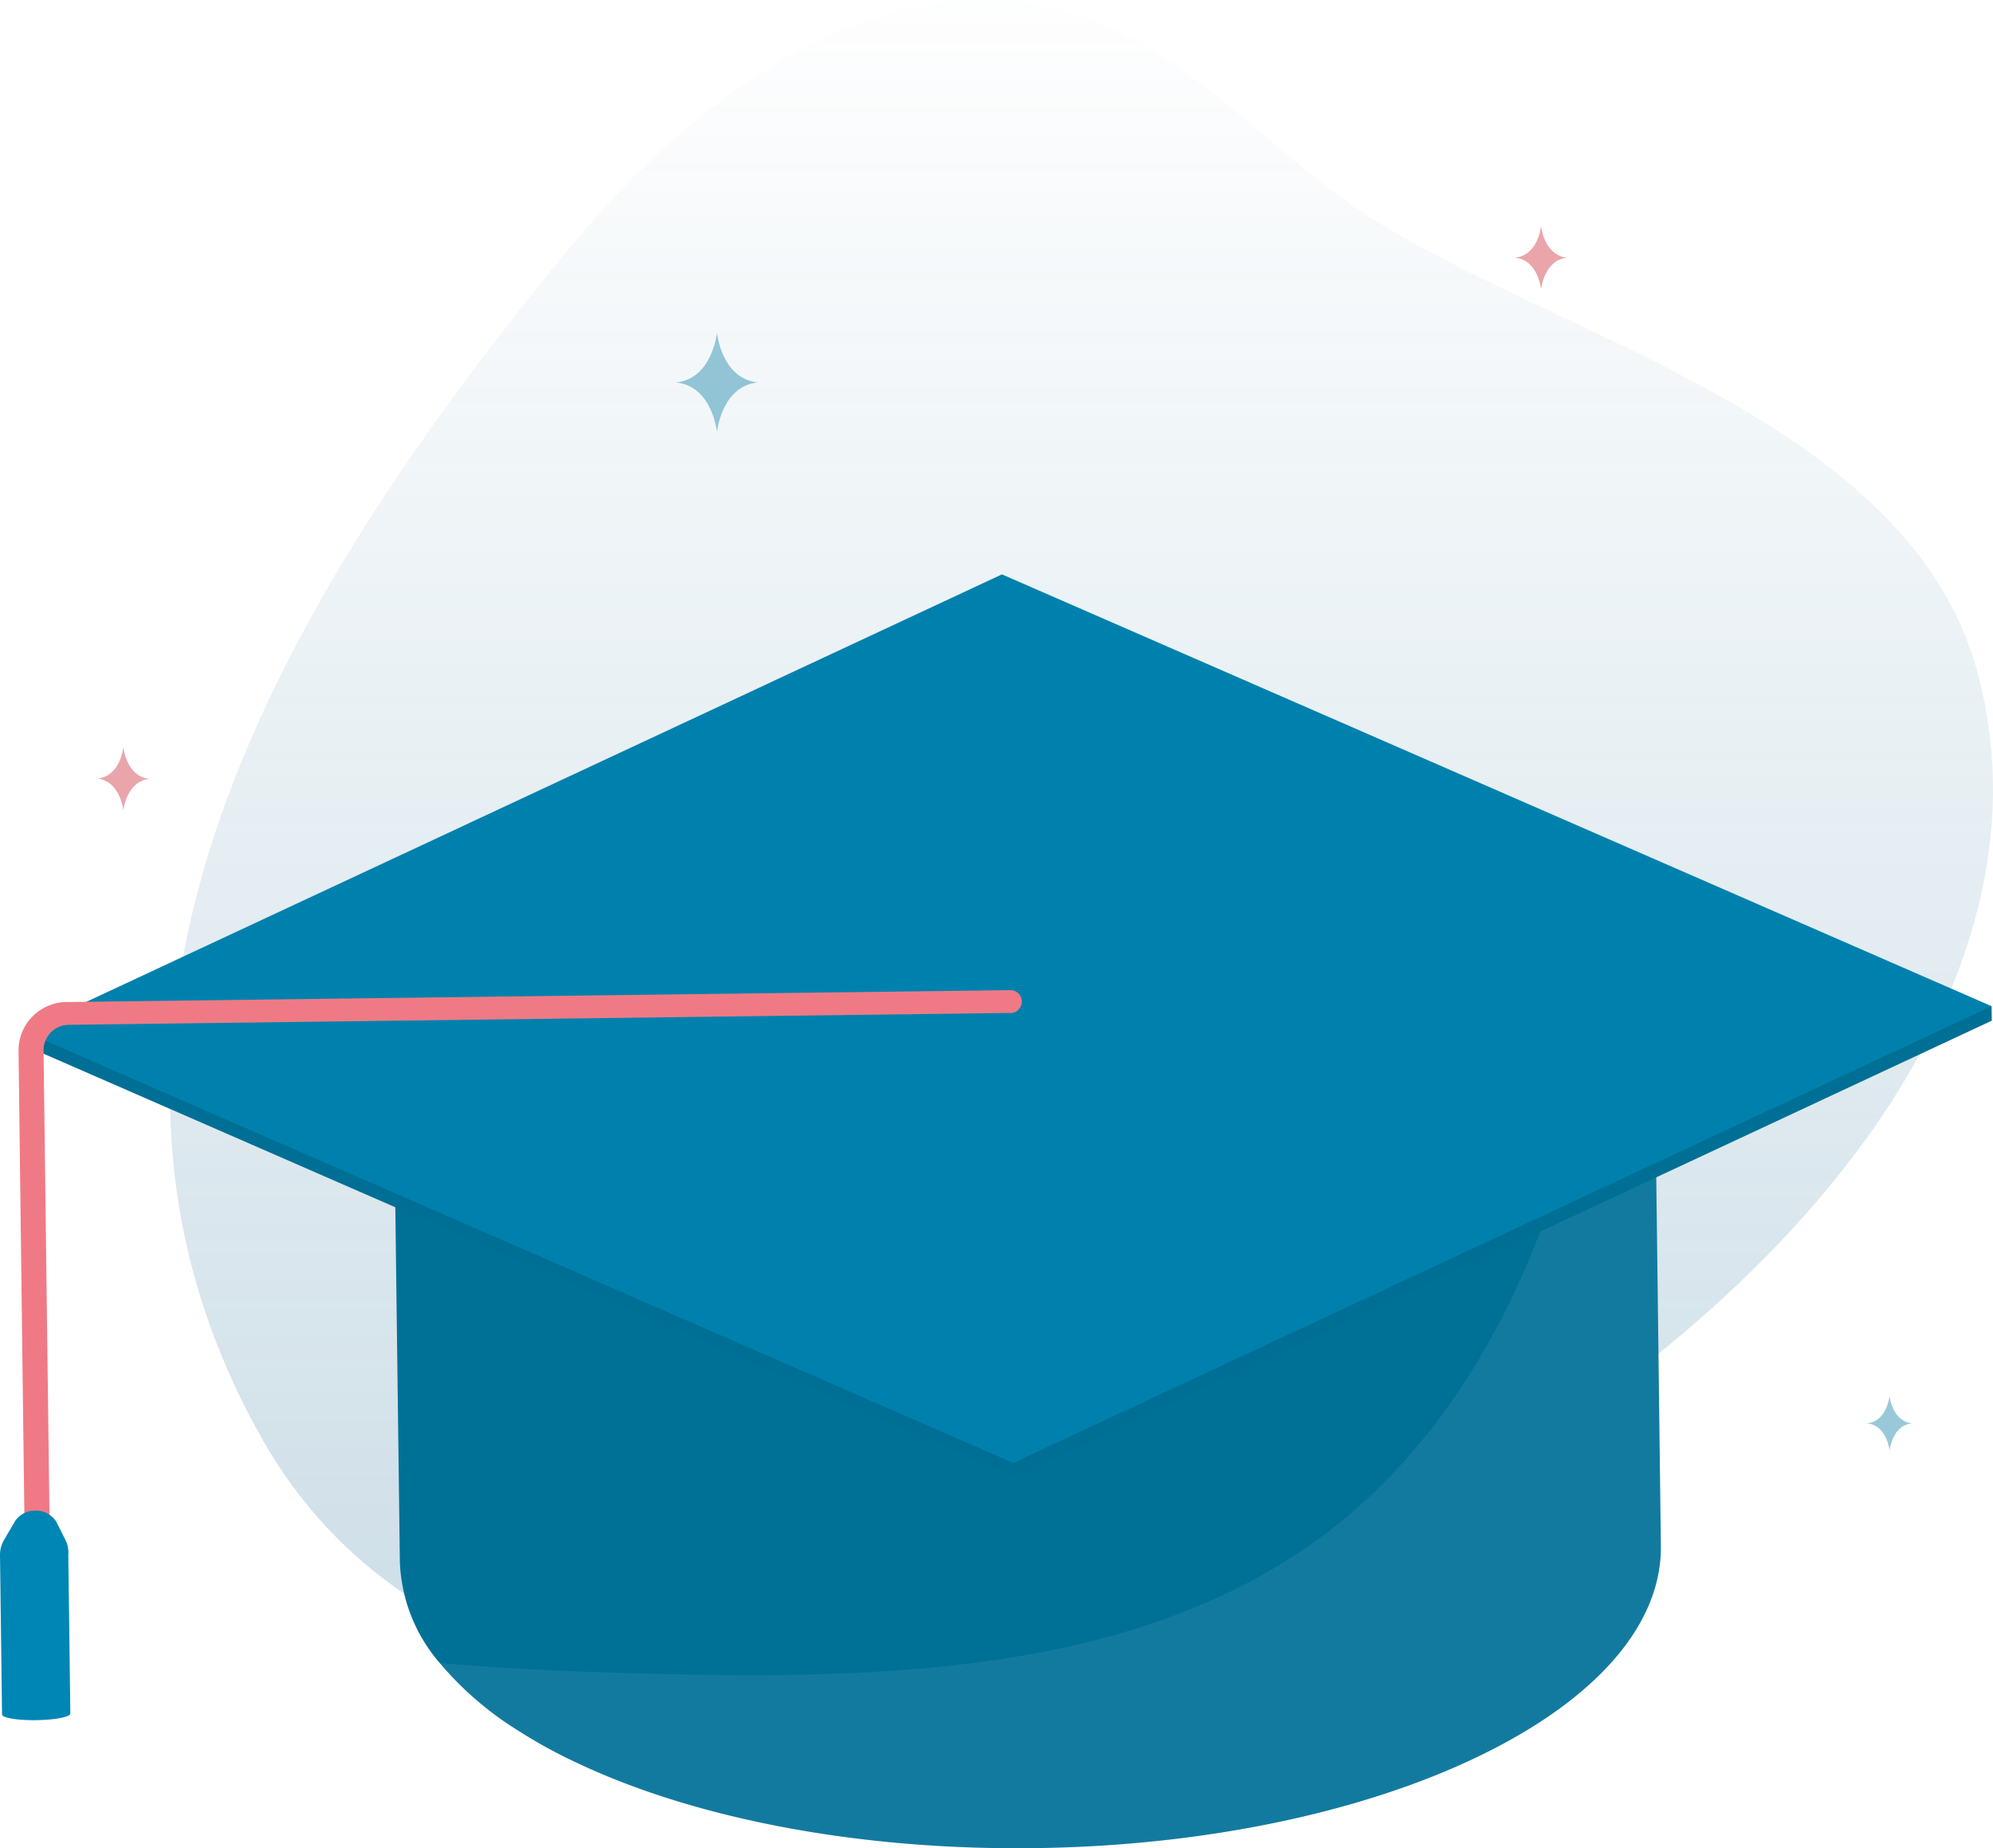 <?xml version="1.0" encoding="UTF-8" standalone="no"?>
<svg
   viewBox="0 0 215.073 199.441"
   version="1.1"
   id="svg139"
   sodipodi:docname="add class v2.svg"
   width="215.073"
   height="199.441"
   inkscape:version="1.1.1 (c3084ef, 2021-09-22)"
   xmlns:inkscape="http://www.inkscape.org/namespaces/inkscape"
   xmlns:sodipodi="http://sodipodi.sourceforge.net/DTD/sodipodi-0.dtd"
   xmlns="http://www.w3.org/2000/svg"
   xmlns:svg="http://www.w3.org/2000/svg">
  <sodipodi:namedview
     id="namedview141"
     pagecolor="#ffffff"
     bordercolor="#666666"
     borderopacity="1.0"
     inkscape:pageshadow="2"
     inkscape:pageopacity="0.0"
     inkscape:pagecheckerboard="0"
     showgrid="false"
     width="235.83px"
     fit-margin-top="0"
     fit-margin-left="0"
     fit-margin-right="0"
     fit-margin-bottom="0"
     inkscape:zoom="2.7774244"
     inkscape:cx="134.83715"
     inkscape:cy="99.552664"
     inkscape:window-width="1440"
     inkscape:window-height="847"
     inkscape:window-x="0"
     inkscape:window-y="25"
     inkscape:window-maximized="1"
     inkscape:current-layer="Layer_1" />
  <defs
     id="defs108">
    <style
       id="style96">.cls-1{isolation:isolate;}.cls-2{fill:url(#linear-gradient);}.cls-3{fill:#00628e;}.cls-4{fill:#bed1f9;opacity:0.1;mix-blend-mode:multiply;}.cls-5,.cls-9{fill:#0078a0;}.cls-6,.cls-8{fill:#e08087;}.cls-7{fill:url(#linear-gradient-2);}.cls-8{opacity:0.7;}.cls-9{opacity:0.4;}</style>
    <linearGradient
       id="linear-gradient"
       x1="116.71"
       y1="764.37"
       x2="116.71"
       y2="-5.07"
       gradientUnits="userSpaceOnUse">
      <stop
         offset="0"
         stop-color="#31779c"
         id="stop98" />
      <stop
         offset="1"
         stop-color="#31779c"
         stop-opacity="0"
         id="stop100" />
    </linearGradient>
    <linearGradient
       id="linear-gradient-2"
       x1="201.13"
       y1="263.49"
       x2="201.13"
       y2="48.73"
       gradientUnits="userSpaceOnUse">
      <stop
         offset="0"
         stop-color="#c0cbce"
         id="stop103" />
      <stop
         offset="1"
         stop-color="#fff"
         id="stop105" />
    </linearGradient>
  </defs>
  <g
     class="cls-1"
     id="g137"
     transform="translate(5.3460887e-4,0.009)">
    <g
       id="Layer_1"
       data-name="Layer 1">
      <path
         class="cls-2"
         d="m 214.71,91.12 c -8,67.85 -150.08,128.23 -186.38,64.21 -26,-45.89 3.76,-92.84 33,-128.44 C 74.5,10.86 94.1,-4.08 114.21,1 c 13.39,3.39 22.25,15.1 33.41,22.28 20.68,13.33 58.83,22.09 65.92,49.77 a 48.83,48.83 0 0 1 1.17,18.07 z"
         id="path110"
         style="fill:url(#linear-gradient)" />
      <path
         class="cls-3"
         d="m 42.33,104.6 0.82,63.92 a 17.66,17.66 0 0 0 4.31,10.93 35.5,35.5 0 0 0 8.54,7.34 53.59,53.59 0 0 0 6.31,3.45 c 12.46,5.89 30,9.42 49.29,9.18 19.29,-0.24 36.71,-4.22 49,-10.42 11.64,-5.85 18.73,-13.68 18.63,-22.21 l -0.8,-63.92 -4.9,0.06 z"
         id="path112"
         style="fill:#007196;fill-opacity:1" />
      <path
         class="cls-4"
         d="m 47.46,179.45 a 35.5,35.5 0 0 0 8.54,7.34 53.59,53.59 0 0 0 6.31,3.45 c 12.46,5.89 30,9.42 49.29,9.18 19.29,-0.24 36.71,-4.22 49,-10.42 11.64,-5.85 18.73,-13.68 18.63,-22.21 l -0.8,-63.92 -4.9,0.06 A 152.74,152.74 0 0 1 168,127.86 c -4.6,14.19 -12.32,27.74 -24.06,36.94 -18.89,14.83 -44.79,16.28 -68.81,15.9 -9.22,-0.15 -18.48,-0.48 -27.67,-1.25 z"
         id="path114" />
      <polygon
         class="cls-3"
         points="214.92,108.57 214.94,110.13 214.94,110.13 109.41,159.41 2.67,112.81 2.67,112.81 2.65,111.26 6.79,111.21 108.3,63.82 210.98,108.62 "
         id="polygon116"
         style="fill:#006f95;fill-opacity:1" />
      <polygon
         class="cls-5"
         points="109.49,157.56 2.69,110.97 108.27,61.68 215.07,108.28 "
         id="polygon118"
         style="fill:#0081ad;fill-opacity:1"
         transform="translate(-0.15,0.29)" />
      <path
         class="cls-6"
         d="m 4.17,177.51 a 1.29,1.29 0 0 0 1.33,-1.3 L 4.7,113.37 a 2.74,2.74 0 0 1 2.65,-2.79 l 101.52,-1.28 a 1.24,1.24 0 1 0 0,-2.46 L 7.32,108.12 A 5.23,5.23 0 0 0 2,113.4 l 0.79,62.84 a 1.3,1.3 0 0 0 1.38,1.27 z"
         id="path120"
         style="fill:#ef7a85;fill-opacity:1" />
      <path
         class="cls-5"
         d="m 0.45,166.14 1.17,-2 a 2.59,2.59 0 0 1 2.24,-1.14 2.57,2.57 0 0 1 2.22,1.21 l 1,2 a 3,3 0 0 1 0.29,1.59 l 0.22,17.09 c 0,0.37 -1.56,0.69 -3.7,0.72 C 1.75,185.64 0.22,185.34 0.22,185 L 0,167.83 a 3.18,3.18 0 0 1 0.45,-1.69 z"
         id="path122"
         style="fill:#0086b4;fill-opacity:1" />
      <path
         class="cls-8"
         d="m 166.3,24.39 c 0,0 0.32,3.19 2.84,3.41 -2.52,0.22 -2.84,3.41 -2.84,3.41 0,0 -0.3,-3.21 -2.84,-3.41 2.54,-0.22 2.84,-3.41 2.84,-3.41 z"
         id="path128" />
      <path
         class="cls-8"
         d="m 13.31,80.62 c 0,0 0.32,3.19 2.84,3.42 -2.52,0.22 -2.84,3.41 -2.84,3.41 0,0 -0.31,-3.19 -2.84,-3.45 2.53,-0.19 2.84,-3.38 2.84,-3.38 z"
         id="path130" />
      <path
         class="cls-9"
         d="m 77.37,35.91 c 0,0 0.5,5 4.45,5.35 -3.95,0.34 -4.45,5.34 -4.45,5.34 0,0 -0.51,-5 -4.46,-5.34 3.95,-0.35 4.46,-5.35 4.46,-5.35 z"
         id="path132" />
      <path
         class="cls-9"
         d="m 203.91,150.64 c 0,0 0.28,2.75 2.45,2.94 -2.17,0.19 -2.45,2.93 -2.45,2.93 0,0 -0.28,-2.74 -2.45,-2.93 2.17,-0.19 2.45,-2.94 2.45,-2.94 z"
         id="path134" />
    </g>
  </g>
</svg>
